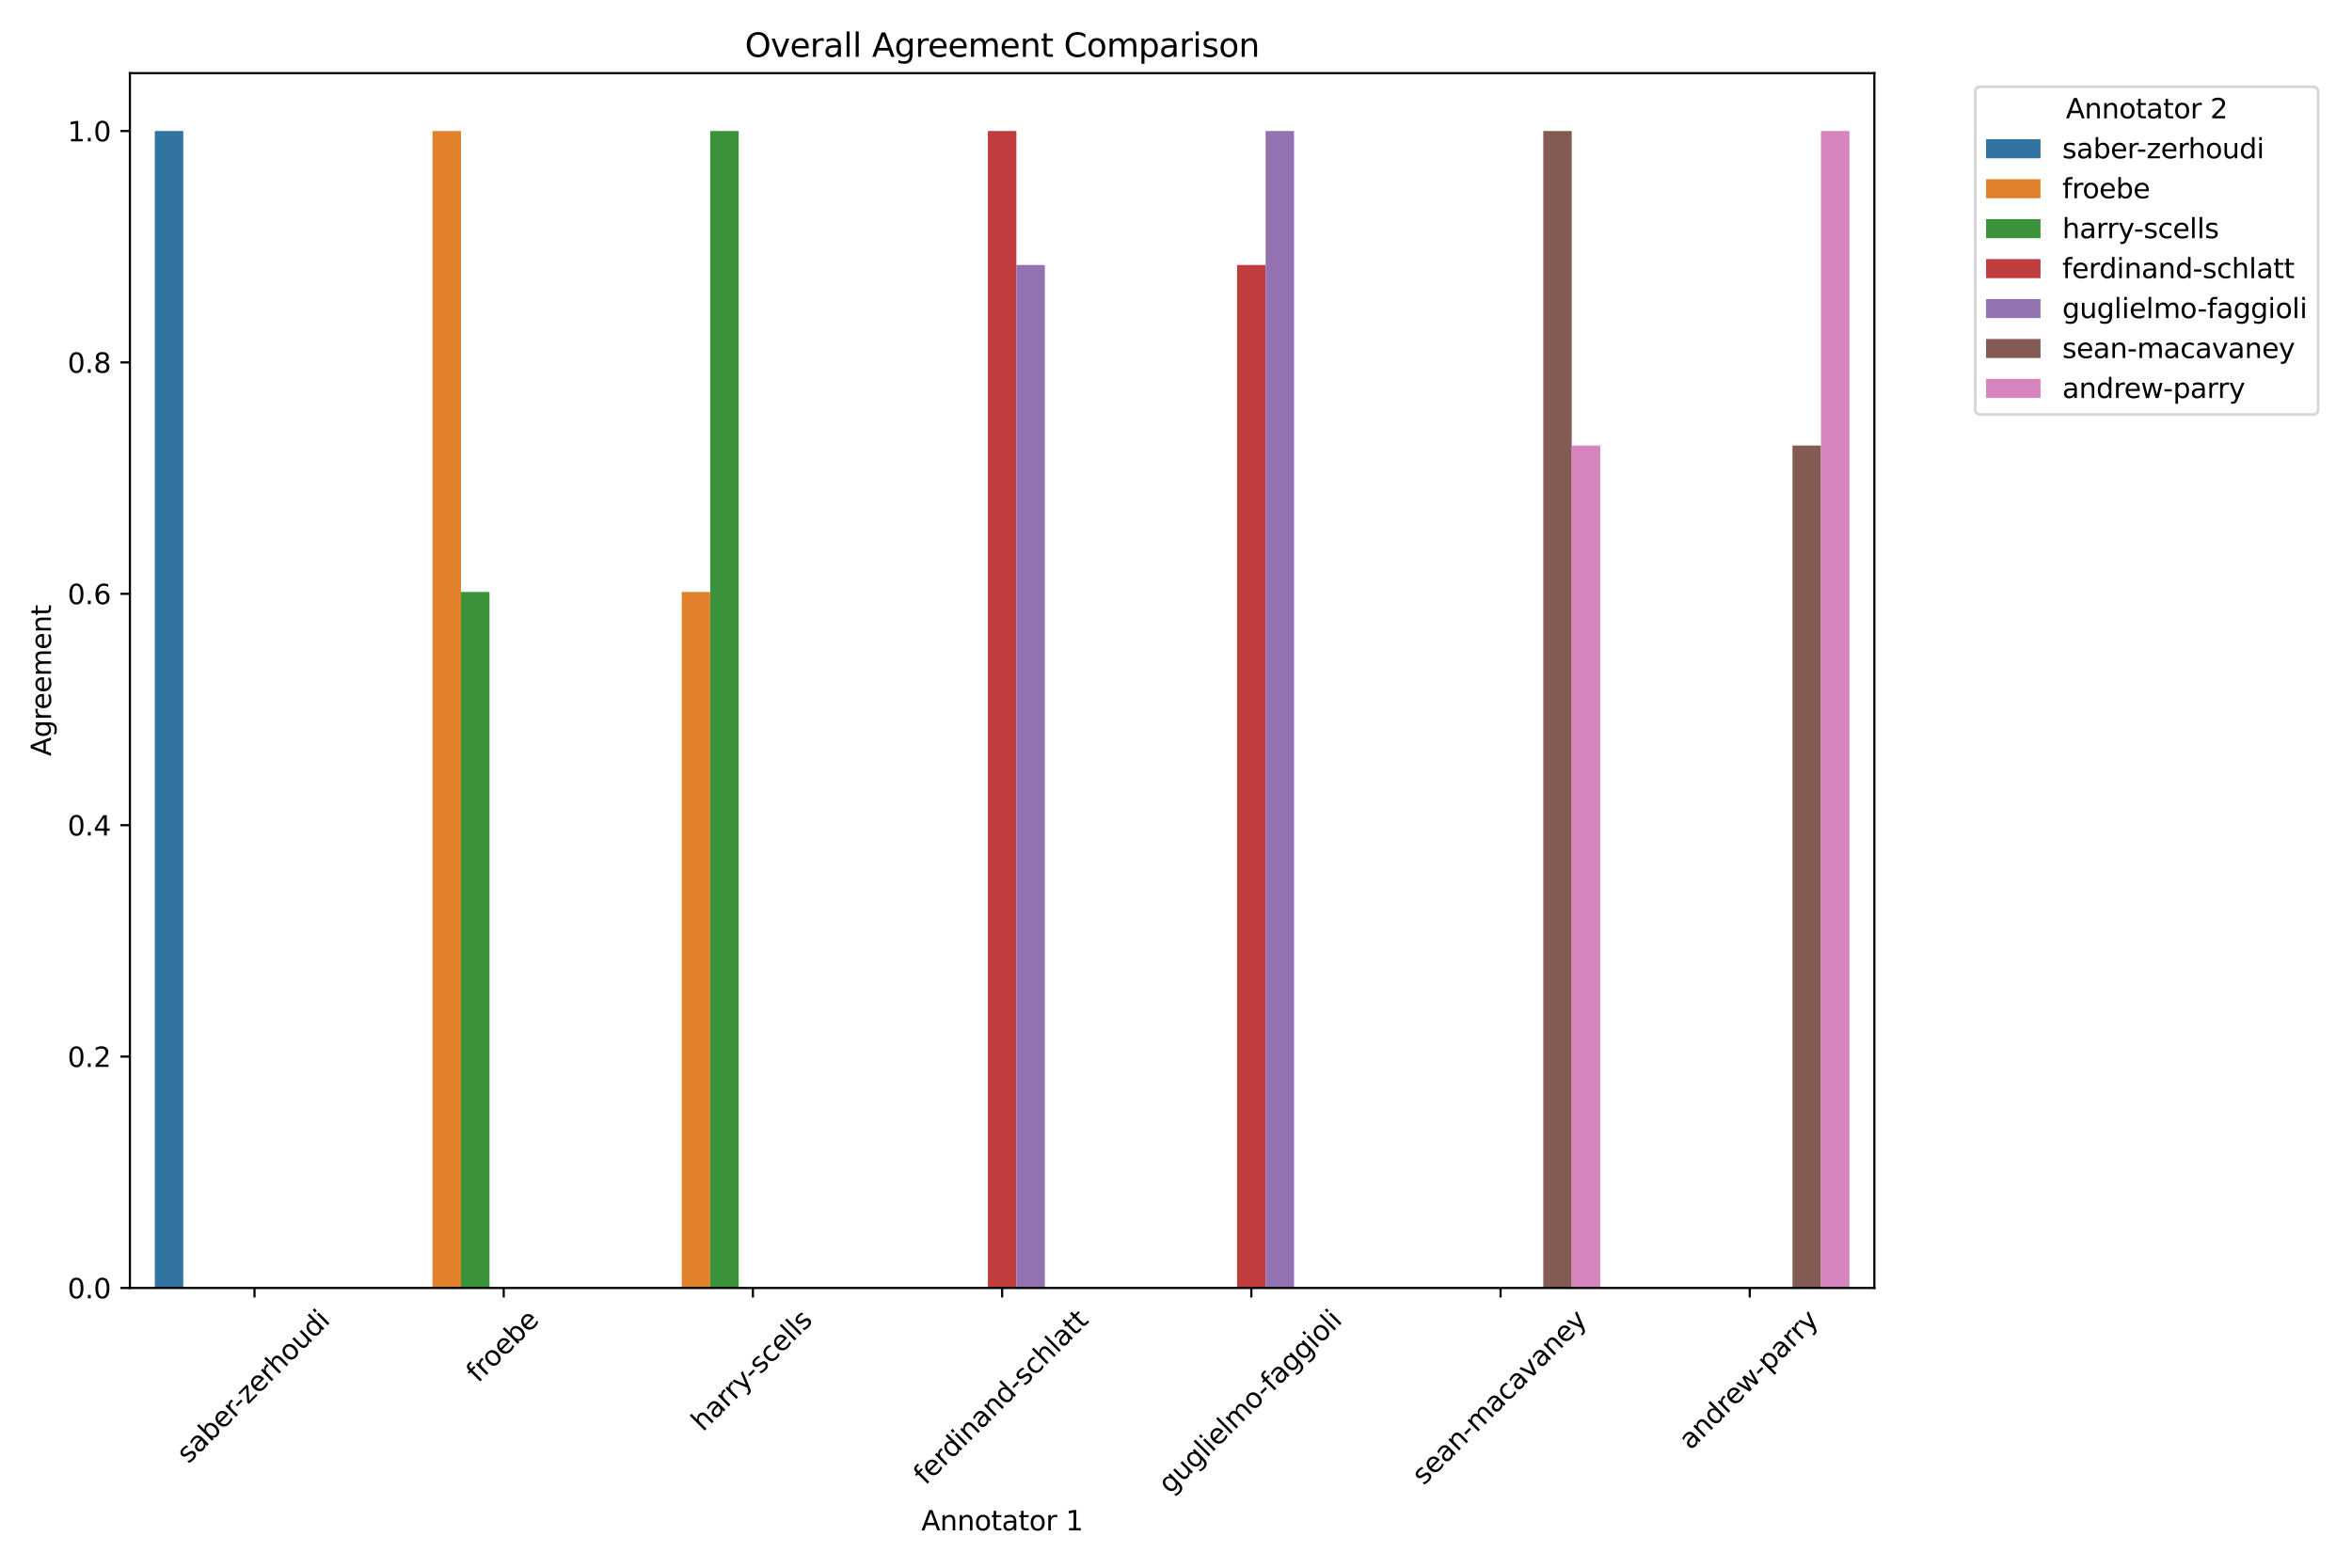 <?xml version="1.0" encoding="utf-8" standalone="no"?>
<!DOCTYPE svg PUBLIC "-//W3C//DTD SVG 1.1//EN"
  "http://www.w3.org/Graphics/SVG/1.1/DTD/svg11.dtd">
<svg xmlns:xlink="http://www.w3.org/1999/xlink" width="864pt" height="576pt" viewBox="0 0 864 576" xmlns="http://www.w3.org/2000/svg" version="1.1">
 <defs>
  <style type="text/css">*{stroke-linejoin: round; stroke-linecap: butt}</style>
 </defs>
 <g id="figure_1">
  <g id="patch_1">
   <path d="M 0 576 
L 864 576 
L 864 0 
L 0 0 
z
" style="fill: #ffffff"/>
  </g>
  <g id="axes_1">
   <g id="patch_2">
    <path d="M 47.72 473.225 
L 688.54 473.225 
L 688.54 26.88 
L 47.72 26.88 
z
" style="fill: #ffffff"/>
   </g>
   <g id="patch_3">
    <path d="M 56.875 473.225 
L 67.337 473.225 
L 67.337 48.135 
L 56.875 48.135 
z
" clip-path="url(#p17c1c4dcfe)" style="fill: #3274a1"/>
   </g>
   <g id="patch_4">
    <path d="M 0 0 
z
" clip-path="url(#p17c1c4dcfe)" style="fill: #3274a1"/>
   </g>
   <g id="patch_5">
    <path d="M 0 0 
z
" clip-path="url(#p17c1c4dcfe)" style="fill: #3274a1"/>
   </g>
   <g id="patch_6">
    <path d="M 0 0 
z
" clip-path="url(#p17c1c4dcfe)" style="fill: #3274a1"/>
   </g>
   <g id="patch_7">
    <path d="M 0 0 
z
" clip-path="url(#p17c1c4dcfe)" style="fill: #3274a1"/>
   </g>
   <g id="patch_8">
    <path d="M 0 0 
z
" clip-path="url(#p17c1c4dcfe)" style="fill: #3274a1"/>
   </g>
   <g id="patch_9">
    <path d="M 0 0 
z
" clip-path="url(#p17c1c4dcfe)" style="fill: #3274a1"/>
   </g>
   <g id="patch_10">
    <path d="M 0 0 
z
" clip-path="url(#p17c1c4dcfe)" style="fill: #e1812c"/>
   </g>
   <g id="patch_11">
    <path d="M 158.883 473.225 
L 169.345 473.225 
L 169.345 48.135 
L 158.883 48.135 
z
" clip-path="url(#p17c1c4dcfe)" style="fill: #e1812c"/>
   </g>
   <g id="patch_12">
    <path d="M 250.428 473.225 
L 260.891 473.225 
L 260.891 217.492 
L 250.428 217.492 
z
" clip-path="url(#p17c1c4dcfe)" style="fill: #e1812c"/>
   </g>
   <g id="patch_13">
    <path d="M 0 0 
z
" clip-path="url(#p17c1c4dcfe)" style="fill: #e1812c"/>
   </g>
   <g id="patch_14">
    <path d="M 0 0 
z
" clip-path="url(#p17c1c4dcfe)" style="fill: #e1812c"/>
   </g>
   <g id="patch_15">
    <path d="M 0 0 
z
" clip-path="url(#p17c1c4dcfe)" style="fill: #e1812c"/>
   </g>
   <g id="patch_16">
    <path d="M 0 0 
z
" clip-path="url(#p17c1c4dcfe)" style="fill: #e1812c"/>
   </g>
   <g id="patch_17">
    <path d="M 0 0 
z
" clip-path="url(#p17c1c4dcfe)" style="fill: #3a923a"/>
   </g>
   <g id="patch_18">
    <path d="M 169.345 473.225 
L 179.807 473.225 
L 179.807 217.492 
L 169.345 217.492 
z
" clip-path="url(#p17c1c4dcfe)" style="fill: #3a923a"/>
   </g>
   <g id="patch_19">
    <path d="M 260.891 473.225 
L 271.353 473.225 
L 271.353 48.135 
L 260.891 48.135 
z
" clip-path="url(#p17c1c4dcfe)" style="fill: #3a923a"/>
   </g>
   <g id="patch_20">
    <path d="M 0 0 
z
" clip-path="url(#p17c1c4dcfe)" style="fill: #3a923a"/>
   </g>
   <g id="patch_21">
    <path d="M 0 0 
z
" clip-path="url(#p17c1c4dcfe)" style="fill: #3a923a"/>
   </g>
   <g id="patch_22">
    <path d="M 0 0 
z
" clip-path="url(#p17c1c4dcfe)" style="fill: #3a923a"/>
   </g>
   <g id="patch_23">
    <path d="M 0 0 
z
" clip-path="url(#p17c1c4dcfe)" style="fill: #3a923a"/>
   </g>
   <g id="patch_24">
    <path d="M 0 0 
z
" clip-path="url(#p17c1c4dcfe)" style="fill: #c03d3e"/>
   </g>
   <g id="patch_25">
    <path d="M 0 0 
z
" clip-path="url(#p17c1c4dcfe)" style="fill: #c03d3e"/>
   </g>
   <g id="patch_26">
    <path d="M 0 0 
z
" clip-path="url(#p17c1c4dcfe)" style="fill: #c03d3e"/>
   </g>
   <g id="patch_27">
    <path d="M 362.899 473.225 
L 373.361 473.225 
L 373.361 48.135 
L 362.899 48.135 
z
" clip-path="url(#p17c1c4dcfe)" style="fill: #c03d3e"/>
   </g>
   <g id="patch_28">
    <path d="M 454.445 473.225 
L 464.907 473.225 
L 464.907 97.371 
L 454.445 97.371 
z
" clip-path="url(#p17c1c4dcfe)" style="fill: #c03d3e"/>
   </g>
   <g id="patch_29">
    <path d="M 0 0 
z
" clip-path="url(#p17c1c4dcfe)" style="fill: #c03d3e"/>
   </g>
   <g id="patch_30">
    <path d="M 0 0 
z
" clip-path="url(#p17c1c4dcfe)" style="fill: #c03d3e"/>
   </g>
   <g id="patch_31">
    <path d="M 0 0 
z
" clip-path="url(#p17c1c4dcfe)" style="fill: #9372b2"/>
   </g>
   <g id="patch_32">
    <path d="M 0 0 
z
" clip-path="url(#p17c1c4dcfe)" style="fill: #9372b2"/>
   </g>
   <g id="patch_33">
    <path d="M 0 0 
z
" clip-path="url(#p17c1c4dcfe)" style="fill: #9372b2"/>
   </g>
   <g id="patch_34">
    <path d="M 373.361 473.225 
L 383.824 473.225 
L 383.824 97.371 
L 373.361 97.371 
z
" clip-path="url(#p17c1c4dcfe)" style="fill: #9372b2"/>
   </g>
   <g id="patch_35">
    <path d="M 464.907 473.225 
L 475.369 473.225 
L 475.369 48.135 
L 464.907 48.135 
z
" clip-path="url(#p17c1c4dcfe)" style="fill: #9372b2"/>
   </g>
   <g id="patch_36">
    <path d="M 0 0 
z
" clip-path="url(#p17c1c4dcfe)" style="fill: #9372b2"/>
   </g>
   <g id="patch_37">
    <path d="M 0 0 
z
" clip-path="url(#p17c1c4dcfe)" style="fill: #9372b2"/>
   </g>
   <g id="patch_38">
    <path d="M 0 0 
z
" clip-path="url(#p17c1c4dcfe)" style="fill: #845b53"/>
   </g>
   <g id="patch_39">
    <path d="M 0 0 
z
" clip-path="url(#p17c1c4dcfe)" style="fill: #845b53"/>
   </g>
   <g id="patch_40">
    <path d="M 0 0 
z
" clip-path="url(#p17c1c4dcfe)" style="fill: #845b53"/>
   </g>
   <g id="patch_41">
    <path d="M 0 0 
z
" clip-path="url(#p17c1c4dcfe)" style="fill: #845b53"/>
   </g>
   <g id="patch_42">
    <path d="M 0 0 
z
" clip-path="url(#p17c1c4dcfe)" style="fill: #845b53"/>
   </g>
   <g id="patch_43">
    <path d="M 566.915 473.225 
L 577.377 473.225 
L 577.377 48.135 
L 566.915 48.135 
z
" clip-path="url(#p17c1c4dcfe)" style="fill: #845b53"/>
   </g>
   <g id="patch_44">
    <path d="M 658.461 473.225 
L 668.923 473.225 
L 668.923 163.69 
L 658.461 163.69 
z
" clip-path="url(#p17c1c4dcfe)" style="fill: #845b53"/>
   </g>
   <g id="patch_45">
    <path d="M 0 0 
z
" clip-path="url(#p17c1c4dcfe)" style="fill: #d684bd"/>
   </g>
   <g id="patch_46">
    <path d="M 0 0 
z
" clip-path="url(#p17c1c4dcfe)" style="fill: #d684bd"/>
   </g>
   <g id="patch_47">
    <path d="M 0 0 
z
" clip-path="url(#p17c1c4dcfe)" style="fill: #d684bd"/>
   </g>
   <g id="patch_48">
    <path d="M 0 0 
z
" clip-path="url(#p17c1c4dcfe)" style="fill: #d684bd"/>
   </g>
   <g id="patch_49">
    <path d="M 0 0 
z
" clip-path="url(#p17c1c4dcfe)" style="fill: #d684bd"/>
   </g>
   <g id="patch_50">
    <path d="M 577.377 473.225 
L 587.84 473.225 
L 587.84 163.69 
L 577.377 163.69 
z
" clip-path="url(#p17c1c4dcfe)" style="fill: #d684bd"/>
   </g>
   <g id="patch_51">
    <path d="M 668.923 473.225 
L 679.385 473.225 
L 679.385 48.135 
L 668.923 48.135 
z
" clip-path="url(#p17c1c4dcfe)" style="fill: #d684bd"/>
   </g>
   <g id="matplotlib.axis_1">
    <g id="xtick_1">
     <g id="line2d_1">
      <defs>
       <path id="m69e17f75da" d="M 0 0 
L 0 3.5 
" style="stroke: #000000; stroke-width: 0.8"/>
      </defs>
      <g>
       <use xlink:href="#m69e17f75da" x="93.493" y="473.225" style="stroke: #000000; stroke-width: 0.8"/>
      </g>
     </g>
     <g id="text_1">
      <!-- saber-zerhoudi -->
      <g transform="translate(69.218 538.05) rotate(-45) scale(0.1 -0.1)">
       <defs>
        <path id="DejaVuSans-73" d="M 2834 3397 
L 2834 2853 
Q 2591 2978 2328 3040 
Q 2066 3103 1784 3103 
Q 1356 3103 1142 2972 
Q 928 2841 928 2578 
Q 928 2378 1081 2264 
Q 1234 2150 1697 2047 
L 1894 2003 
Q 2506 1872 2764 1633 
Q 3022 1394 3022 966 
Q 3022 478 2636 193 
Q 2250 -91 1575 -91 
Q 1294 -91 989 -36 
Q 684 19 347 128 
L 347 722 
Q 666 556 975 473 
Q 1284 391 1588 391 
Q 1994 391 2212 530 
Q 2431 669 2431 922 
Q 2431 1156 2273 1281 
Q 2116 1406 1581 1522 
L 1381 1569 
Q 847 1681 609 1914 
Q 372 2147 372 2553 
Q 372 3047 722 3315 
Q 1072 3584 1716 3584 
Q 2034 3584 2315 3537 
Q 2597 3491 2834 3397 
z
" transform="scale(0.016)"/>
        <path id="DejaVuSans-61" d="M 2194 1759 
Q 1497 1759 1228 1600 
Q 959 1441 959 1056 
Q 959 750 1161 570 
Q 1363 391 1709 391 
Q 2188 391 2477 730 
Q 2766 1069 2766 1631 
L 2766 1759 
L 2194 1759 
z
M 3341 1997 
L 3341 0 
L 2766 0 
L 2766 531 
Q 2569 213 2275 61 
Q 1981 -91 1556 -91 
Q 1019 -91 701 211 
Q 384 513 384 1019 
Q 384 1609 779 1909 
Q 1175 2209 1959 2209 
L 2766 2209 
L 2766 2266 
Q 2766 2663 2505 2880 
Q 2244 3097 1772 3097 
Q 1472 3097 1187 3025 
Q 903 2953 641 2809 
L 641 3341 
Q 956 3463 1253 3523 
Q 1550 3584 1831 3584 
Q 2591 3584 2966 3190 
Q 3341 2797 3341 1997 
z
" transform="scale(0.016)"/>
        <path id="DejaVuSans-62" d="M 3116 1747 
Q 3116 2381 2855 2742 
Q 2594 3103 2138 3103 
Q 1681 3103 1420 2742 
Q 1159 2381 1159 1747 
Q 1159 1113 1420 752 
Q 1681 391 2138 391 
Q 2594 391 2855 752 
Q 3116 1113 3116 1747 
z
M 1159 2969 
Q 1341 3281 1617 3432 
Q 1894 3584 2278 3584 
Q 2916 3584 3314 3078 
Q 3713 2572 3713 1747 
Q 3713 922 3314 415 
Q 2916 -91 2278 -91 
Q 1894 -91 1617 61 
Q 1341 213 1159 525 
L 1159 0 
L 581 0 
L 581 4863 
L 1159 4863 
L 1159 2969 
z
" transform="scale(0.016)"/>
        <path id="DejaVuSans-65" d="M 3597 1894 
L 3597 1613 
L 953 1613 
Q 991 1019 1311 708 
Q 1631 397 2203 397 
Q 2534 397 2845 478 
Q 3156 559 3463 722 
L 3463 178 
Q 3153 47 2828 -22 
Q 2503 -91 2169 -91 
Q 1331 -91 842 396 
Q 353 884 353 1716 
Q 353 2575 817 3079 
Q 1281 3584 2069 3584 
Q 2775 3584 3186 3129 
Q 3597 2675 3597 1894 
z
M 3022 2063 
Q 3016 2534 2758 2815 
Q 2500 3097 2075 3097 
Q 1594 3097 1305 2825 
Q 1016 2553 972 2059 
L 3022 2063 
z
" transform="scale(0.016)"/>
        <path id="DejaVuSans-72" d="M 2631 2963 
Q 2534 3019 2420 3045 
Q 2306 3072 2169 3072 
Q 1681 3072 1420 2755 
Q 1159 2438 1159 1844 
L 1159 0 
L 581 0 
L 581 3500 
L 1159 3500 
L 1159 2956 
Q 1341 3275 1631 3429 
Q 1922 3584 2338 3584 
Q 2397 3584 2469 3576 
Q 2541 3569 2628 3553 
L 2631 2963 
z
" transform="scale(0.016)"/>
        <path id="DejaVuSans-2d" d="M 313 2009 
L 1997 2009 
L 1997 1497 
L 313 1497 
L 313 2009 
z
" transform="scale(0.016)"/>
        <path id="DejaVuSans-7a" d="M 353 3500 
L 3084 3500 
L 3084 2975 
L 922 459 
L 3084 459 
L 3084 0 
L 275 0 
L 275 525 
L 2438 3041 
L 353 3041 
L 353 3500 
z
" transform="scale(0.016)"/>
        <path id="DejaVuSans-68" d="M 3513 2113 
L 3513 0 
L 2938 0 
L 2938 2094 
Q 2938 2591 2744 2837 
Q 2550 3084 2163 3084 
Q 1697 3084 1428 2787 
Q 1159 2491 1159 1978 
L 1159 0 
L 581 0 
L 581 4863 
L 1159 4863 
L 1159 2956 
Q 1366 3272 1645 3428 
Q 1925 3584 2291 3584 
Q 2894 3584 3203 3211 
Q 3513 2838 3513 2113 
z
" transform="scale(0.016)"/>
        <path id="DejaVuSans-6f" d="M 1959 3097 
Q 1497 3097 1228 2736 
Q 959 2375 959 1747 
Q 959 1119 1226 758 
Q 1494 397 1959 397 
Q 2419 397 2687 759 
Q 2956 1122 2956 1747 
Q 2956 2369 2687 2733 
Q 2419 3097 1959 3097 
z
M 1959 3584 
Q 2709 3584 3137 3096 
Q 3566 2609 3566 1747 
Q 3566 888 3137 398 
Q 2709 -91 1959 -91 
Q 1206 -91 779 398 
Q 353 888 353 1747 
Q 353 2609 779 3096 
Q 1206 3584 1959 3584 
z
" transform="scale(0.016)"/>
        <path id="DejaVuSans-75" d="M 544 1381 
L 544 3500 
L 1119 3500 
L 1119 1403 
Q 1119 906 1312 657 
Q 1506 409 1894 409 
Q 2359 409 2629 706 
Q 2900 1003 2900 1516 
L 2900 3500 
L 3475 3500 
L 3475 0 
L 2900 0 
L 2900 538 
Q 2691 219 2414 64 
Q 2138 -91 1772 -91 
Q 1169 -91 856 284 
Q 544 659 544 1381 
z
M 1991 3584 
L 1991 3584 
z
" transform="scale(0.016)"/>
        <path id="DejaVuSans-64" d="M 2906 2969 
L 2906 4863 
L 3481 4863 
L 3481 0 
L 2906 0 
L 2906 525 
Q 2725 213 2448 61 
Q 2172 -91 1784 -91 
Q 1150 -91 751 415 
Q 353 922 353 1747 
Q 353 2572 751 3078 
Q 1150 3584 1784 3584 
Q 2172 3584 2448 3432 
Q 2725 3281 2906 2969 
z
M 947 1747 
Q 947 1113 1208 752 
Q 1469 391 1925 391 
Q 2381 391 2643 752 
Q 2906 1113 2906 1747 
Q 2906 2381 2643 2742 
Q 2381 3103 1925 3103 
Q 1469 3103 1208 2742 
Q 947 2381 947 1747 
z
" transform="scale(0.016)"/>
        <path id="DejaVuSans-69" d="M 603 3500 
L 1178 3500 
L 1178 0 
L 603 0 
L 603 3500 
z
M 603 4863 
L 1178 4863 
L 1178 4134 
L 603 4134 
L 603 4863 
z
" transform="scale(0.016)"/>
       </defs>
       <use xlink:href="#DejaVuSans-73"/>
       <use xlink:href="#DejaVuSans-61" x="52.1"/>
       <use xlink:href="#DejaVuSans-62" x="113.379"/>
       <use xlink:href="#DejaVuSans-65" x="176.855"/>
       <use xlink:href="#DejaVuSans-72" x="238.379"/>
       <use xlink:href="#DejaVuSans-2d" x="273.117"/>
       <use xlink:href="#DejaVuSans-7a" x="309.201"/>
       <use xlink:href="#DejaVuSans-65" x="361.691"/>
       <use xlink:href="#DejaVuSans-72" x="423.215"/>
       <use xlink:href="#DejaVuSans-68" x="462.578"/>
       <use xlink:href="#DejaVuSans-6f" x="525.957"/>
       <use xlink:href="#DejaVuSans-75" x="587.139"/>
       <use xlink:href="#DejaVuSans-64" x="650.518"/>
       <use xlink:href="#DejaVuSans-69" x="713.994"/>
      </g>
     </g>
    </g>
    <g id="xtick_2">
     <g id="line2d_2">
      <g>
       <use xlink:href="#m69e17f75da" x="185.039" y="473.225" style="stroke: #000000; stroke-width: 0.8"/>
      </g>
     </g>
     <g id="text_2">
      <!-- froebe -->
      <g transform="translate(175.613 508.353) rotate(-45) scale(0.1 -0.1)">
       <defs>
        <path id="DejaVuSans-66" d="M 2375 4863 
L 2375 4384 
L 1825 4384 
Q 1516 4384 1395 4259 
Q 1275 4134 1275 3809 
L 1275 3500 
L 2222 3500 
L 2222 3053 
L 1275 3053 
L 1275 0 
L 697 0 
L 697 3053 
L 147 3053 
L 147 3500 
L 697 3500 
L 697 3744 
Q 697 4328 969 4595 
Q 1241 4863 1831 4863 
L 2375 4863 
z
" transform="scale(0.016)"/>
       </defs>
       <use xlink:href="#DejaVuSans-66"/>
       <use xlink:href="#DejaVuSans-72" x="35.205"/>
       <use xlink:href="#DejaVuSans-6f" x="74.068"/>
       <use xlink:href="#DejaVuSans-65" x="135.25"/>
       <use xlink:href="#DejaVuSans-62" x="196.773"/>
       <use xlink:href="#DejaVuSans-65" x="260.25"/>
      </g>
     </g>
    </g>
    <g id="xtick_3">
     <g id="line2d_3">
      <g>
       <use xlink:href="#m69e17f75da" x="276.584" y="473.225" style="stroke: #000000; stroke-width: 0.8"/>
      </g>
     </g>
     <g id="text_3">
      <!-- harry-scells -->
      <g transform="translate(258.209 526.25) rotate(-45) scale(0.1 -0.1)">
       <defs>
        <path id="DejaVuSans-79" d="M 2059 -325 
Q 1816 -950 1584 -1140 
Q 1353 -1331 966 -1331 
L 506 -1331 
L 506 -850 
L 844 -850 
Q 1081 -850 1212 -737 
Q 1344 -625 1503 -206 
L 1606 56 
L 191 3500 
L 800 3500 
L 1894 763 
L 2988 3500 
L 3597 3500 
L 2059 -325 
z
" transform="scale(0.016)"/>
        <path id="DejaVuSans-63" d="M 3122 3366 
L 3122 2828 
Q 2878 2963 2633 3030 
Q 2388 3097 2138 3097 
Q 1578 3097 1268 2742 
Q 959 2388 959 1747 
Q 959 1106 1268 751 
Q 1578 397 2138 397 
Q 2388 397 2633 464 
Q 2878 531 3122 666 
L 3122 134 
Q 2881 22 2623 -34 
Q 2366 -91 2075 -91 
Q 1284 -91 818 406 
Q 353 903 353 1747 
Q 353 2603 823 3093 
Q 1294 3584 2113 3584 
Q 2378 3584 2631 3529 
Q 2884 3475 3122 3366 
z
" transform="scale(0.016)"/>
        <path id="DejaVuSans-6c" d="M 603 4863 
L 1178 4863 
L 1178 0 
L 603 0 
L 603 4863 
z
" transform="scale(0.016)"/>
       </defs>
       <use xlink:href="#DejaVuSans-68"/>
       <use xlink:href="#DejaVuSans-61" x="63.379"/>
       <use xlink:href="#DejaVuSans-72" x="124.658"/>
       <use xlink:href="#DejaVuSans-72" x="164.021"/>
       <use xlink:href="#DejaVuSans-79" x="205.135"/>
       <use xlink:href="#DejaVuSans-2d" x="262.564"/>
       <use xlink:href="#DejaVuSans-73" x="298.648"/>
       <use xlink:href="#DejaVuSans-63" x="350.748"/>
       <use xlink:href="#DejaVuSans-65" x="405.729"/>
       <use xlink:href="#DejaVuSans-6c" x="467.252"/>
       <use xlink:href="#DejaVuSans-6c" x="495.035"/>
       <use xlink:href="#DejaVuSans-73" x="522.818"/>
      </g>
     </g>
    </g>
    <g id="xtick_4">
     <g id="line2d_4">
      <g>
       <use xlink:href="#m69e17f75da" x="368.13" y="473.225" style="stroke: #000000; stroke-width: 0.8"/>
      </g>
     </g>
     <g id="text_4">
      <!-- ferdinand-schlatt -->
      <g transform="translate(339.927 545.906) rotate(-45) scale(0.1 -0.1)">
       <defs>
        <path id="DejaVuSans-6e" d="M 3513 2113 
L 3513 0 
L 2938 0 
L 2938 2094 
Q 2938 2591 2744 2837 
Q 2550 3084 2163 3084 
Q 1697 3084 1428 2787 
Q 1159 2491 1159 1978 
L 1159 0 
L 581 0 
L 581 3500 
L 1159 3500 
L 1159 2956 
Q 1366 3272 1645 3428 
Q 1925 3584 2291 3584 
Q 2894 3584 3203 3211 
Q 3513 2838 3513 2113 
z
" transform="scale(0.016)"/>
        <path id="DejaVuSans-74" d="M 1172 4494 
L 1172 3500 
L 2356 3500 
L 2356 3053 
L 1172 3053 
L 1172 1153 
Q 1172 725 1289 603 
Q 1406 481 1766 481 
L 2356 481 
L 2356 0 
L 1766 0 
Q 1100 0 847 248 
Q 594 497 594 1153 
L 594 3053 
L 172 3053 
L 172 3500 
L 594 3500 
L 594 4494 
L 1172 4494 
z
" transform="scale(0.016)"/>
       </defs>
       <use xlink:href="#DejaVuSans-66"/>
       <use xlink:href="#DejaVuSans-65" x="35.205"/>
       <use xlink:href="#DejaVuSans-72" x="96.729"/>
       <use xlink:href="#DejaVuSans-64" x="136.092"/>
       <use xlink:href="#DejaVuSans-69" x="199.568"/>
       <use xlink:href="#DejaVuSans-6e" x="227.352"/>
       <use xlink:href="#DejaVuSans-61" x="290.73"/>
       <use xlink:href="#DejaVuSans-6e" x="352.01"/>
       <use xlink:href="#DejaVuSans-64" x="415.389"/>
       <use xlink:href="#DejaVuSans-2d" x="478.865"/>
       <use xlink:href="#DejaVuSans-73" x="514.949"/>
       <use xlink:href="#DejaVuSans-63" x="567.049"/>
       <use xlink:href="#DejaVuSans-68" x="622.029"/>
       <use xlink:href="#DejaVuSans-6c" x="685.408"/>
       <use xlink:href="#DejaVuSans-61" x="713.191"/>
       <use xlink:href="#DejaVuSans-74" x="774.471"/>
       <use xlink:href="#DejaVuSans-74" x="813.68"/>
      </g>
     </g>
    </g>
    <g id="xtick_5">
     <g id="line2d_5">
      <g>
       <use xlink:href="#m69e17f75da" x="459.676" y="473.225" style="stroke: #000000; stroke-width: 0.8"/>
      </g>
     </g>
     <g id="text_5">
      <!-- guglielmo-faggioli -->
      <g transform="translate(429.816 549.22) rotate(-45) scale(0.1 -0.1)">
       <defs>
        <path id="DejaVuSans-67" d="M 2906 1791 
Q 2906 2416 2648 2759 
Q 2391 3103 1925 3103 
Q 1463 3103 1205 2759 
Q 947 2416 947 1791 
Q 947 1169 1205 825 
Q 1463 481 1925 481 
Q 2391 481 2648 825 
Q 2906 1169 2906 1791 
z
M 3481 434 
Q 3481 -459 3084 -895 
Q 2688 -1331 1869 -1331 
Q 1566 -1331 1297 -1286 
Q 1028 -1241 775 -1147 
L 775 -588 
Q 1028 -725 1275 -790 
Q 1522 -856 1778 -856 
Q 2344 -856 2625 -561 
Q 2906 -266 2906 331 
L 2906 616 
Q 2728 306 2450 153 
Q 2172 0 1784 0 
Q 1141 0 747 490 
Q 353 981 353 1791 
Q 353 2603 747 3093 
Q 1141 3584 1784 3584 
Q 2172 3584 2450 3431 
Q 2728 3278 2906 2969 
L 2906 3500 
L 3481 3500 
L 3481 434 
z
" transform="scale(0.016)"/>
        <path id="DejaVuSans-6d" d="M 3328 2828 
Q 3544 3216 3844 3400 
Q 4144 3584 4550 3584 
Q 5097 3584 5394 3201 
Q 5691 2819 5691 2113 
L 5691 0 
L 5113 0 
L 5113 2094 
Q 5113 2597 4934 2840 
Q 4756 3084 4391 3084 
Q 3944 3084 3684 2787 
Q 3425 2491 3425 1978 
L 3425 0 
L 2847 0 
L 2847 2094 
Q 2847 2600 2669 2842 
Q 2491 3084 2119 3084 
Q 1678 3084 1418 2786 
Q 1159 2488 1159 1978 
L 1159 0 
L 581 0 
L 581 3500 
L 1159 3500 
L 1159 2956 
Q 1356 3278 1631 3431 
Q 1906 3584 2284 3584 
Q 2666 3584 2933 3390 
Q 3200 3197 3328 2828 
z
" transform="scale(0.016)"/>
       </defs>
       <use xlink:href="#DejaVuSans-67"/>
       <use xlink:href="#DejaVuSans-75" x="63.477"/>
       <use xlink:href="#DejaVuSans-67" x="126.855"/>
       <use xlink:href="#DejaVuSans-6c" x="190.332"/>
       <use xlink:href="#DejaVuSans-69" x="218.115"/>
       <use xlink:href="#DejaVuSans-65" x="245.898"/>
       <use xlink:href="#DejaVuSans-6c" x="307.422"/>
       <use xlink:href="#DejaVuSans-6d" x="335.205"/>
       <use xlink:href="#DejaVuSans-6f" x="432.617"/>
       <use xlink:href="#DejaVuSans-2d" x="495.674"/>
       <use xlink:href="#DejaVuSans-66" x="531.758"/>
       <use xlink:href="#DejaVuSans-61" x="566.963"/>
       <use xlink:href="#DejaVuSans-67" x="628.242"/>
       <use xlink:href="#DejaVuSans-67" x="691.719"/>
       <use xlink:href="#DejaVuSans-69" x="755.195"/>
       <use xlink:href="#DejaVuSans-6f" x="782.979"/>
       <use xlink:href="#DejaVuSans-6c" x="844.16"/>
       <use xlink:href="#DejaVuSans-69" x="871.943"/>
      </g>
     </g>
    </g>
    <g id="xtick_6">
     <g id="line2d_6">
      <g>
       <use xlink:href="#m69e17f75da" x="551.221" y="473.225" style="stroke: #000000; stroke-width: 0.8"/>
      </g>
     </g>
     <g id="text_6">
      <!-- sean-macavaney -->
      <g transform="translate(522.984 545.976) rotate(-45) scale(0.1 -0.1)">
       <defs>
        <path id="DejaVuSans-76" d="M 191 3500 
L 800 3500 
L 1894 563 
L 2988 3500 
L 3597 3500 
L 2284 0 
L 1503 0 
L 191 3500 
z
" transform="scale(0.016)"/>
       </defs>
       <use xlink:href="#DejaVuSans-73"/>
       <use xlink:href="#DejaVuSans-65" x="52.1"/>
       <use xlink:href="#DejaVuSans-61" x="113.623"/>
       <use xlink:href="#DejaVuSans-6e" x="174.902"/>
       <use xlink:href="#DejaVuSans-2d" x="238.281"/>
       <use xlink:href="#DejaVuSans-6d" x="274.365"/>
       <use xlink:href="#DejaVuSans-61" x="371.777"/>
       <use xlink:href="#DejaVuSans-63" x="433.057"/>
       <use xlink:href="#DejaVuSans-61" x="488.037"/>
       <use xlink:href="#DejaVuSans-76" x="549.316"/>
       <use xlink:href="#DejaVuSans-61" x="608.496"/>
       <use xlink:href="#DejaVuSans-6e" x="669.775"/>
       <use xlink:href="#DejaVuSans-65" x="733.154"/>
       <use xlink:href="#DejaVuSans-79" x="794.678"/>
      </g>
     </g>
    </g>
    <g id="xtick_7">
     <g id="line2d_7">
      <g>
       <use xlink:href="#m69e17f75da" x="642.767" y="473.225" style="stroke: #000000; stroke-width: 0.8"/>
      </g>
     </g>
     <g id="text_7">
      <!-- andrew-parry -->
      <g transform="translate(621.002 533.032) rotate(-45) scale(0.1 -0.1)">
       <defs>
        <path id="DejaVuSans-77" d="M 269 3500 
L 844 3500 
L 1563 769 
L 2278 3500 
L 2956 3500 
L 3675 769 
L 4391 3500 
L 4966 3500 
L 4050 0 
L 3372 0 
L 2619 2869 
L 1863 0 
L 1184 0 
L 269 3500 
z
" transform="scale(0.016)"/>
        <path id="DejaVuSans-70" d="M 1159 525 
L 1159 -1331 
L 581 -1331 
L 581 3500 
L 1159 3500 
L 1159 2969 
Q 1341 3281 1617 3432 
Q 1894 3584 2278 3584 
Q 2916 3584 3314 3078 
Q 3713 2572 3713 1747 
Q 3713 922 3314 415 
Q 2916 -91 2278 -91 
Q 1894 -91 1617 61 
Q 1341 213 1159 525 
z
M 3116 1747 
Q 3116 2381 2855 2742 
Q 2594 3103 2138 3103 
Q 1681 3103 1420 2742 
Q 1159 2381 1159 1747 
Q 1159 1113 1420 752 
Q 1681 391 2138 391 
Q 2594 391 2855 752 
Q 3116 1113 3116 1747 
z
" transform="scale(0.016)"/>
       </defs>
       <use xlink:href="#DejaVuSans-61"/>
       <use xlink:href="#DejaVuSans-6e" x="61.279"/>
       <use xlink:href="#DejaVuSans-64" x="124.658"/>
       <use xlink:href="#DejaVuSans-72" x="188.135"/>
       <use xlink:href="#DejaVuSans-65" x="226.998"/>
       <use xlink:href="#DejaVuSans-77" x="288.521"/>
       <use xlink:href="#DejaVuSans-2d" x="370.309"/>
       <use xlink:href="#DejaVuSans-70" x="406.393"/>
       <use xlink:href="#DejaVuSans-61" x="469.869"/>
       <use xlink:href="#DejaVuSans-72" x="531.148"/>
       <use xlink:href="#DejaVuSans-72" x="570.512"/>
       <use xlink:href="#DejaVuSans-79" x="611.625"/>
      </g>
     </g>
    </g>
    <g id="text_8">
     <!-- Annotator 1 -->
     <g transform="translate(338.443 562.289) scale(0.1 -0.1)">
      <defs>
       <path id="DejaVuSans-41" d="M 2188 4044 
L 1331 1722 
L 3047 1722 
L 2188 4044 
z
M 1831 4666 
L 2547 4666 
L 4325 0 
L 3669 0 
L 3244 1197 
L 1141 1197 
L 716 0 
L 50 0 
L 1831 4666 
z
" transform="scale(0.016)"/>
       <path id="DejaVuSans-20" transform="scale(0.016)"/>
       <path id="DejaVuSans-31" d="M 794 531 
L 1825 531 
L 1825 4091 
L 703 3866 
L 703 4441 
L 1819 4666 
L 2450 4666 
L 2450 531 
L 3481 531 
L 3481 0 
L 794 0 
L 794 531 
z
" transform="scale(0.016)"/>
      </defs>
      <use xlink:href="#DejaVuSans-41"/>
      <use xlink:href="#DejaVuSans-6e" x="68.408"/>
      <use xlink:href="#DejaVuSans-6e" x="131.787"/>
      <use xlink:href="#DejaVuSans-6f" x="195.166"/>
      <use xlink:href="#DejaVuSans-74" x="256.348"/>
      <use xlink:href="#DejaVuSans-61" x="295.557"/>
      <use xlink:href="#DejaVuSans-74" x="356.836"/>
      <use xlink:href="#DejaVuSans-6f" x="396.045"/>
      <use xlink:href="#DejaVuSans-72" x="457.227"/>
      <use xlink:href="#DejaVuSans-20" x="498.34"/>
      <use xlink:href="#DejaVuSans-31" x="530.127"/>
     </g>
    </g>
   </g>
   <g id="matplotlib.axis_2">
    <g id="ytick_1">
     <g id="line2d_8">
      <defs>
       <path id="me09ba61c80" d="M 0 0 
L -3.5 0 
" style="stroke: #000000; stroke-width: 0.8"/>
      </defs>
      <g>
       <use xlink:href="#me09ba61c80" x="47.72" y="473.225" style="stroke: #000000; stroke-width: 0.8"/>
      </g>
     </g>
     <g id="text_9">
      <!-- 0.0 -->
      <g transform="translate(24.817 477.025) scale(0.1 -0.1)">
       <defs>
        <path id="DejaVuSans-30" d="M 2034 4250 
Q 1547 4250 1301 3770 
Q 1056 3291 1056 2328 
Q 1056 1369 1301 889 
Q 1547 409 2034 409 
Q 2525 409 2770 889 
Q 3016 1369 3016 2328 
Q 3016 3291 2770 3770 
Q 2525 4250 2034 4250 
z
M 2034 4750 
Q 2819 4750 3233 4129 
Q 3647 3509 3647 2328 
Q 3647 1150 3233 529 
Q 2819 -91 2034 -91 
Q 1250 -91 836 529 
Q 422 1150 422 2328 
Q 422 3509 836 4129 
Q 1250 4750 2034 4750 
z
" transform="scale(0.016)"/>
        <path id="DejaVuSans-2e" d="M 684 794 
L 1344 794 
L 1344 0 
L 684 0 
L 684 794 
z
" transform="scale(0.016)"/>
       </defs>
       <use xlink:href="#DejaVuSans-30"/>
       <use xlink:href="#DejaVuSans-2e" x="63.623"/>
       <use xlink:href="#DejaVuSans-30" x="95.41"/>
      </g>
     </g>
    </g>
    <g id="ytick_2">
     <g id="line2d_9">
      <g>
       <use xlink:href="#me09ba61c80" x="47.72" y="388.207" style="stroke: #000000; stroke-width: 0.8"/>
      </g>
     </g>
     <g id="text_10">
      <!-- 0.2 -->
      <g transform="translate(24.817 392.007) scale(0.1 -0.1)">
       <defs>
        <path id="DejaVuSans-32" d="M 1228 531 
L 3431 531 
L 3431 0 
L 469 0 
L 469 531 
Q 828 903 1448 1529 
Q 2069 2156 2228 2338 
Q 2531 2678 2651 2914 
Q 2772 3150 2772 3378 
Q 2772 3750 2511 3984 
Q 2250 4219 1831 4219 
Q 1534 4219 1204 4116 
Q 875 4013 500 3803 
L 500 4441 
Q 881 4594 1212 4672 
Q 1544 4750 1819 4750 
Q 2544 4750 2975 4387 
Q 3406 4025 3406 3419 
Q 3406 3131 3298 2873 
Q 3191 2616 2906 2266 
Q 2828 2175 2409 1742 
Q 1991 1309 1228 531 
z
" transform="scale(0.016)"/>
       </defs>
       <use xlink:href="#DejaVuSans-30"/>
       <use xlink:href="#DejaVuSans-2e" x="63.623"/>
       <use xlink:href="#DejaVuSans-32" x="95.41"/>
      </g>
     </g>
    </g>
    <g id="ytick_3">
     <g id="line2d_10">
      <g>
       <use xlink:href="#me09ba61c80" x="47.72" y="303.189" style="stroke: #000000; stroke-width: 0.8"/>
      </g>
     </g>
     <g id="text_11">
      <!-- 0.4 -->
      <g transform="translate(24.817 306.988) scale(0.1 -0.1)">
       <defs>
        <path id="DejaVuSans-34" d="M 2419 4116 
L 825 1625 
L 2419 1625 
L 2419 4116 
z
M 2253 4666 
L 3047 4666 
L 3047 1625 
L 3713 1625 
L 3713 1100 
L 3047 1100 
L 3047 0 
L 2419 0 
L 2419 1100 
L 313 1100 
L 313 1709 
L 2253 4666 
z
" transform="scale(0.016)"/>
       </defs>
       <use xlink:href="#DejaVuSans-30"/>
       <use xlink:href="#DejaVuSans-2e" x="63.623"/>
       <use xlink:href="#DejaVuSans-34" x="95.41"/>
      </g>
     </g>
    </g>
    <g id="ytick_4">
     <g id="line2d_11">
      <g>
       <use xlink:href="#me09ba61c80" x="47.72" y="218.171" style="stroke: #000000; stroke-width: 0.8"/>
      </g>
     </g>
     <g id="text_12">
      <!-- 0.6 -->
      <g transform="translate(24.817 221.97) scale(0.1 -0.1)">
       <defs>
        <path id="DejaVuSans-36" d="M 2113 2584 
Q 1688 2584 1439 2293 
Q 1191 2003 1191 1497 
Q 1191 994 1439 701 
Q 1688 409 2113 409 
Q 2538 409 2786 701 
Q 3034 994 3034 1497 
Q 3034 2003 2786 2293 
Q 2538 2584 2113 2584 
z
M 3366 4563 
L 3366 3988 
Q 3128 4100 2886 4159 
Q 2644 4219 2406 4219 
Q 1781 4219 1451 3797 
Q 1122 3375 1075 2522 
Q 1259 2794 1537 2939 
Q 1816 3084 2150 3084 
Q 2853 3084 3261 2657 
Q 3669 2231 3669 1497 
Q 3669 778 3244 343 
Q 2819 -91 2113 -91 
Q 1303 -91 875 529 
Q 447 1150 447 2328 
Q 447 3434 972 4092 
Q 1497 4750 2381 4750 
Q 2619 4750 2861 4703 
Q 3103 4656 3366 4563 
z
" transform="scale(0.016)"/>
       </defs>
       <use xlink:href="#DejaVuSans-30"/>
       <use xlink:href="#DejaVuSans-2e" x="63.623"/>
       <use xlink:href="#DejaVuSans-36" x="95.41"/>
      </g>
     </g>
    </g>
    <g id="ytick_5">
     <g id="line2d_12">
      <g>
       <use xlink:href="#me09ba61c80" x="47.72" y="133.153" style="stroke: #000000; stroke-width: 0.8"/>
      </g>
     </g>
     <g id="text_13">
      <!-- 0.8 -->
      <g transform="translate(24.817 136.952) scale(0.1 -0.1)">
       <defs>
        <path id="DejaVuSans-38" d="M 2034 2216 
Q 1584 2216 1326 1975 
Q 1069 1734 1069 1313 
Q 1069 891 1326 650 
Q 1584 409 2034 409 
Q 2484 409 2743 651 
Q 3003 894 3003 1313 
Q 3003 1734 2745 1975 
Q 2488 2216 2034 2216 
z
M 1403 2484 
Q 997 2584 770 2862 
Q 544 3141 544 3541 
Q 544 4100 942 4425 
Q 1341 4750 2034 4750 
Q 2731 4750 3128 4425 
Q 3525 4100 3525 3541 
Q 3525 3141 3298 2862 
Q 3072 2584 2669 2484 
Q 3125 2378 3379 2068 
Q 3634 1759 3634 1313 
Q 3634 634 3220 271 
Q 2806 -91 2034 -91 
Q 1263 -91 848 271 
Q 434 634 434 1313 
Q 434 1759 690 2068 
Q 947 2378 1403 2484 
z
M 1172 3481 
Q 1172 3119 1398 2916 
Q 1625 2713 2034 2713 
Q 2441 2713 2670 2916 
Q 2900 3119 2900 3481 
Q 2900 3844 2670 4047 
Q 2441 4250 2034 4250 
Q 1625 4250 1398 4047 
Q 1172 3844 1172 3481 
z
" transform="scale(0.016)"/>
       </defs>
       <use xlink:href="#DejaVuSans-30"/>
       <use xlink:href="#DejaVuSans-2e" x="63.623"/>
       <use xlink:href="#DejaVuSans-38" x="95.41"/>
      </g>
     </g>
    </g>
    <g id="ytick_6">
     <g id="line2d_13">
      <g>
       <use xlink:href="#me09ba61c80" x="47.72" y="48.135" style="stroke: #000000; stroke-width: 0.8"/>
      </g>
     </g>
     <g id="text_14">
      <!-- 1.0 -->
      <g transform="translate(24.817 51.934) scale(0.1 -0.1)">
       <use xlink:href="#DejaVuSans-31"/>
       <use xlink:href="#DejaVuSans-2e" x="63.623"/>
       <use xlink:href="#DejaVuSans-30" x="95.41"/>
      </g>
     </g>
    </g>
    <g id="text_15">
     <!-- Agreement -->
     <g transform="translate(18.737 277.819) rotate(-90) scale(0.1 -0.1)">
      <use xlink:href="#DejaVuSans-41"/>
      <use xlink:href="#DejaVuSans-67" x="68.408"/>
      <use xlink:href="#DejaVuSans-72" x="131.885"/>
      <use xlink:href="#DejaVuSans-65" x="170.748"/>
      <use xlink:href="#DejaVuSans-65" x="232.271"/>
      <use xlink:href="#DejaVuSans-6d" x="293.795"/>
      <use xlink:href="#DejaVuSans-65" x="391.207"/>
      <use xlink:href="#DejaVuSans-6e" x="452.73"/>
      <use xlink:href="#DejaVuSans-74" x="516.109"/>
     </g>
    </g>
   </g>
   <g id="line2d_14">
    <path clip-path="url(#p17c1c4dcfe)" style="fill: none; stroke: #424242; stroke-width: 2.7; stroke-linecap: square"/>
   </g>
   <g id="line2d_15">
    <path clip-path="url(#p17c1c4dcfe)" style="fill: none; stroke: #424242; stroke-width: 2.7; stroke-linecap: square"/>
   </g>
   <g id="line2d_16">
    <path clip-path="url(#p17c1c4dcfe)" style="fill: none; stroke: #424242; stroke-width: 2.7; stroke-linecap: square"/>
   </g>
   <g id="line2d_17">
    <path clip-path="url(#p17c1c4dcfe)" style="fill: none; stroke: #424242; stroke-width: 2.7; stroke-linecap: square"/>
   </g>
   <g id="line2d_18">
    <path clip-path="url(#p17c1c4dcfe)" style="fill: none; stroke: #424242; stroke-width: 2.7; stroke-linecap: square"/>
   </g>
   <g id="line2d_19">
    <path clip-path="url(#p17c1c4dcfe)" style="fill: none; stroke: #424242; stroke-width: 2.7; stroke-linecap: square"/>
   </g>
   <g id="line2d_20">
    <path clip-path="url(#p17c1c4dcfe)" style="fill: none; stroke: #424242; stroke-width: 2.7; stroke-linecap: square"/>
   </g>
   <g id="line2d_21">
    <path clip-path="url(#p17c1c4dcfe)" style="fill: none; stroke: #424242; stroke-width: 2.7; stroke-linecap: square"/>
   </g>
   <g id="line2d_22">
    <path clip-path="url(#p17c1c4dcfe)" style="fill: none; stroke: #424242; stroke-width: 2.7; stroke-linecap: square"/>
   </g>
   <g id="line2d_23">
    <path clip-path="url(#p17c1c4dcfe)" style="fill: none; stroke: #424242; stroke-width: 2.7; stroke-linecap: square"/>
   </g>
   <g id="line2d_24">
    <path clip-path="url(#p17c1c4dcfe)" style="fill: none; stroke: #424242; stroke-width: 2.7; stroke-linecap: square"/>
   </g>
   <g id="line2d_25">
    <path clip-path="url(#p17c1c4dcfe)" style="fill: none; stroke: #424242; stroke-width: 2.7; stroke-linecap: square"/>
   </g>
   <g id="line2d_26">
    <path clip-path="url(#p17c1c4dcfe)" style="fill: none; stroke: #424242; stroke-width: 2.7; stroke-linecap: square"/>
   </g>
   <g id="line2d_27">
    <path clip-path="url(#p17c1c4dcfe)" style="fill: none; stroke: #424242; stroke-width: 2.7; stroke-linecap: square"/>
   </g>
   <g id="line2d_28">
    <path clip-path="url(#p17c1c4dcfe)" style="fill: none; stroke: #424242; stroke-width: 2.7; stroke-linecap: square"/>
   </g>
   <g id="line2d_29">
    <path clip-path="url(#p17c1c4dcfe)" style="fill: none; stroke: #424242; stroke-width: 2.7; stroke-linecap: square"/>
   </g>
   <g id="line2d_30">
    <path clip-path="url(#p17c1c4dcfe)" style="fill: none; stroke: #424242; stroke-width: 2.7; stroke-linecap: square"/>
   </g>
   <g id="line2d_31">
    <path clip-path="url(#p17c1c4dcfe)" style="fill: none; stroke: #424242; stroke-width: 2.7; stroke-linecap: square"/>
   </g>
   <g id="line2d_32">
    <path clip-path="url(#p17c1c4dcfe)" style="fill: none; stroke: #424242; stroke-width: 2.7; stroke-linecap: square"/>
   </g>
   <g id="line2d_33">
    <path clip-path="url(#p17c1c4dcfe)" style="fill: none; stroke: #424242; stroke-width: 2.7; stroke-linecap: square"/>
   </g>
   <g id="line2d_34">
    <path clip-path="url(#p17c1c4dcfe)" style="fill: none; stroke: #424242; stroke-width: 2.7; stroke-linecap: square"/>
   </g>
   <g id="line2d_35">
    <path clip-path="url(#p17c1c4dcfe)" style="fill: none; stroke: #424242; stroke-width: 2.7; stroke-linecap: square"/>
   </g>
   <g id="line2d_36">
    <path clip-path="url(#p17c1c4dcfe)" style="fill: none; stroke: #424242; stroke-width: 2.7; stroke-linecap: square"/>
   </g>
   <g id="line2d_37">
    <path clip-path="url(#p17c1c4dcfe)" style="fill: none; stroke: #424242; stroke-width: 2.7; stroke-linecap: square"/>
   </g>
   <g id="line2d_38">
    <path clip-path="url(#p17c1c4dcfe)" style="fill: none; stroke: #424242; stroke-width: 2.7; stroke-linecap: square"/>
   </g>
   <g id="line2d_39">
    <path clip-path="url(#p17c1c4dcfe)" style="fill: none; stroke: #424242; stroke-width: 2.7; stroke-linecap: square"/>
   </g>
   <g id="line2d_40">
    <path clip-path="url(#p17c1c4dcfe)" style="fill: none; stroke: #424242; stroke-width: 2.7; stroke-linecap: square"/>
   </g>
   <g id="line2d_41">
    <path clip-path="url(#p17c1c4dcfe)" style="fill: none; stroke: #424242; stroke-width: 2.7; stroke-linecap: square"/>
   </g>
   <g id="line2d_42">
    <path clip-path="url(#p17c1c4dcfe)" style="fill: none; stroke: #424242; stroke-width: 2.7; stroke-linecap: square"/>
   </g>
   <g id="line2d_43">
    <path clip-path="url(#p17c1c4dcfe)" style="fill: none; stroke: #424242; stroke-width: 2.7; stroke-linecap: square"/>
   </g>
   <g id="line2d_44">
    <path clip-path="url(#p17c1c4dcfe)" style="fill: none; stroke: #424242; stroke-width: 2.7; stroke-linecap: square"/>
   </g>
   <g id="line2d_45">
    <path clip-path="url(#p17c1c4dcfe)" style="fill: none; stroke: #424242; stroke-width: 2.7; stroke-linecap: square"/>
   </g>
   <g id="line2d_46">
    <path clip-path="url(#p17c1c4dcfe)" style="fill: none; stroke: #424242; stroke-width: 2.7; stroke-linecap: square"/>
   </g>
   <g id="line2d_47">
    <path clip-path="url(#p17c1c4dcfe)" style="fill: none; stroke: #424242; stroke-width: 2.7; stroke-linecap: square"/>
   </g>
   <g id="line2d_48">
    <path clip-path="url(#p17c1c4dcfe)" style="fill: none; stroke: #424242; stroke-width: 2.7; stroke-linecap: square"/>
   </g>
   <g id="line2d_49">
    <path clip-path="url(#p17c1c4dcfe)" style="fill: none; stroke: #424242; stroke-width: 2.7; stroke-linecap: square"/>
   </g>
   <g id="line2d_50">
    <path clip-path="url(#p17c1c4dcfe)" style="fill: none; stroke: #424242; stroke-width: 2.7; stroke-linecap: square"/>
   </g>
   <g id="line2d_51">
    <path clip-path="url(#p17c1c4dcfe)" style="fill: none; stroke: #424242; stroke-width: 2.7; stroke-linecap: square"/>
   </g>
   <g id="line2d_52">
    <path clip-path="url(#p17c1c4dcfe)" style="fill: none; stroke: #424242; stroke-width: 2.7; stroke-linecap: square"/>
   </g>
   <g id="line2d_53">
    <path clip-path="url(#p17c1c4dcfe)" style="fill: none; stroke: #424242; stroke-width: 2.7; stroke-linecap: square"/>
   </g>
   <g id="line2d_54">
    <path clip-path="url(#p17c1c4dcfe)" style="fill: none; stroke: #424242; stroke-width: 2.7; stroke-linecap: square"/>
   </g>
   <g id="line2d_55">
    <path clip-path="url(#p17c1c4dcfe)" style="fill: none; stroke: #424242; stroke-width: 2.7; stroke-linecap: square"/>
   </g>
   <g id="line2d_56">
    <path clip-path="url(#p17c1c4dcfe)" style="fill: none; stroke: #424242; stroke-width: 2.7; stroke-linecap: square"/>
   </g>
   <g id="line2d_57">
    <path clip-path="url(#p17c1c4dcfe)" style="fill: none; stroke: #424242; stroke-width: 2.7; stroke-linecap: square"/>
   </g>
   <g id="line2d_58">
    <path clip-path="url(#p17c1c4dcfe)" style="fill: none; stroke: #424242; stroke-width: 2.7; stroke-linecap: square"/>
   </g>
   <g id="line2d_59">
    <path clip-path="url(#p17c1c4dcfe)" style="fill: none; stroke: #424242; stroke-width: 2.7; stroke-linecap: square"/>
   </g>
   <g id="line2d_60">
    <path clip-path="url(#p17c1c4dcfe)" style="fill: none; stroke: #424242; stroke-width: 2.7; stroke-linecap: square"/>
   </g>
   <g id="line2d_61">
    <path clip-path="url(#p17c1c4dcfe)" style="fill: none; stroke: #424242; stroke-width: 2.7; stroke-linecap: square"/>
   </g>
   <g id="line2d_62">
    <path clip-path="url(#p17c1c4dcfe)" style="fill: none; stroke: #424242; stroke-width: 2.7; stroke-linecap: square"/>
   </g>
   <g id="patch_52">
    <path d="M 47.72 473.225 
L 47.72 26.88 
" style="fill: none; stroke: #000000; stroke-width: 0.8; stroke-linejoin: miter; stroke-linecap: square"/>
   </g>
   <g id="patch_53">
    <path d="M 688.54 473.225 
L 688.54 26.88 
" style="fill: none; stroke: #000000; stroke-width: 0.8; stroke-linejoin: miter; stroke-linecap: square"/>
   </g>
   <g id="patch_54">
    <path d="M 47.72 473.225 
L 688.54 473.225 
" style="fill: none; stroke: #000000; stroke-width: 0.8; stroke-linejoin: miter; stroke-linecap: square"/>
   </g>
   <g id="patch_55">
    <path d="M 47.72 26.88 
L 688.54 26.88 
" style="fill: none; stroke: #000000; stroke-width: 0.8; stroke-linejoin: miter; stroke-linecap: square"/>
   </g>
   <g id="text_16">
    <!-- Overall Agreement Comparison -->
    <g transform="translate(273.629 20.88) scale(0.12 -0.12)">
     <defs>
      <path id="DejaVuSans-4f" d="M 2522 4238 
Q 1834 4238 1429 3725 
Q 1025 3213 1025 2328 
Q 1025 1447 1429 934 
Q 1834 422 2522 422 
Q 3209 422 3611 934 
Q 4013 1447 4013 2328 
Q 4013 3213 3611 3725 
Q 3209 4238 2522 4238 
z
M 2522 4750 
Q 3503 4750 4090 4092 
Q 4678 3434 4678 2328 
Q 4678 1225 4090 567 
Q 3503 -91 2522 -91 
Q 1538 -91 948 565 
Q 359 1222 359 2328 
Q 359 3434 948 4092 
Q 1538 4750 2522 4750 
z
" transform="scale(0.016)"/>
      <path id="DejaVuSans-43" d="M 4122 4306 
L 4122 3641 
Q 3803 3938 3442 4084 
Q 3081 4231 2675 4231 
Q 1875 4231 1450 3742 
Q 1025 3253 1025 2328 
Q 1025 1406 1450 917 
Q 1875 428 2675 428 
Q 3081 428 3442 575 
Q 3803 722 4122 1019 
L 4122 359 
Q 3791 134 3420 21 
Q 3050 -91 2638 -91 
Q 1578 -91 968 557 
Q 359 1206 359 2328 
Q 359 3453 968 4101 
Q 1578 4750 2638 4750 
Q 3056 4750 3426 4639 
Q 3797 4528 4122 4306 
z
" transform="scale(0.016)"/>
     </defs>
     <use xlink:href="#DejaVuSans-4f"/>
     <use xlink:href="#DejaVuSans-76" x="78.711"/>
     <use xlink:href="#DejaVuSans-65" x="137.891"/>
     <use xlink:href="#DejaVuSans-72" x="199.414"/>
     <use xlink:href="#DejaVuSans-61" x="240.527"/>
     <use xlink:href="#DejaVuSans-6c" x="301.807"/>
     <use xlink:href="#DejaVuSans-6c" x="329.59"/>
     <use xlink:href="#DejaVuSans-20" x="357.373"/>
     <use xlink:href="#DejaVuSans-41" x="389.16"/>
     <use xlink:href="#DejaVuSans-67" x="457.568"/>
     <use xlink:href="#DejaVuSans-72" x="521.045"/>
     <use xlink:href="#DejaVuSans-65" x="559.908"/>
     <use xlink:href="#DejaVuSans-65" x="621.432"/>
     <use xlink:href="#DejaVuSans-6d" x="682.955"/>
     <use xlink:href="#DejaVuSans-65" x="780.367"/>
     <use xlink:href="#DejaVuSans-6e" x="841.891"/>
     <use xlink:href="#DejaVuSans-74" x="905.27"/>
     <use xlink:href="#DejaVuSans-20" x="944.479"/>
     <use xlink:href="#DejaVuSans-43" x="976.266"/>
     <use xlink:href="#DejaVuSans-6f" x="1046.09"/>
     <use xlink:href="#DejaVuSans-6d" x="1107.271"/>
     <use xlink:href="#DejaVuSans-70" x="1204.684"/>
     <use xlink:href="#DejaVuSans-61" x="1268.16"/>
     <use xlink:href="#DejaVuSans-72" x="1329.439"/>
     <use xlink:href="#DejaVuSans-69" x="1370.553"/>
     <use xlink:href="#DejaVuSans-73" x="1398.336"/>
     <use xlink:href="#DejaVuSans-6f" x="1450.436"/>
     <use xlink:href="#DejaVuSans-6e" x="1511.617"/>
    </g>
   </g>
   <g id="legend_1">
    <g id="patch_56">
     <path d="M 727.581 152.305 
L 849.556 152.305 
Q 851.556 152.305 851.556 150.305 
L 851.556 33.88 
Q 851.556 31.88 849.556 31.88 
L 727.581 31.88 
Q 725.581 31.88 725.581 33.88 
L 725.581 150.305 
Q 725.581 152.305 727.581 152.305 
z
" style="fill: #ffffff; opacity: 0.8; stroke: #cccccc; stroke-linejoin: miter"/>
    </g>
    <g id="text_17">
     <!-- Annotator 2 -->
     <g transform="translate(758.882 43.478) scale(0.1 -0.1)">
      <use xlink:href="#DejaVuSans-41"/>
      <use xlink:href="#DejaVuSans-6e" x="68.408"/>
      <use xlink:href="#DejaVuSans-6e" x="131.787"/>
      <use xlink:href="#DejaVuSans-6f" x="195.166"/>
      <use xlink:href="#DejaVuSans-74" x="256.348"/>
      <use xlink:href="#DejaVuSans-61" x="295.557"/>
      <use xlink:href="#DejaVuSans-74" x="356.836"/>
      <use xlink:href="#DejaVuSans-6f" x="396.045"/>
      <use xlink:href="#DejaVuSans-72" x="457.227"/>
      <use xlink:href="#DejaVuSans-20" x="498.34"/>
      <use xlink:href="#DejaVuSans-32" x="530.127"/>
     </g>
    </g>
    <g id="patch_57">
     <path d="M 729.581 58.157 
L 749.581 58.157 
L 749.581 51.157 
L 729.581 51.157 
z
" style="fill: #3274a1"/>
    </g>
    <g id="text_18">
     <!-- saber-zerhoudi -->
     <g transform="translate(757.581 58.157) scale(0.1 -0.1)">
      <use xlink:href="#DejaVuSans-73"/>
      <use xlink:href="#DejaVuSans-61" x="52.1"/>
      <use xlink:href="#DejaVuSans-62" x="113.379"/>
      <use xlink:href="#DejaVuSans-65" x="176.855"/>
      <use xlink:href="#DejaVuSans-72" x="238.379"/>
      <use xlink:href="#DejaVuSans-2d" x="273.117"/>
      <use xlink:href="#DejaVuSans-7a" x="309.201"/>
      <use xlink:href="#DejaVuSans-65" x="361.691"/>
      <use xlink:href="#DejaVuSans-72" x="423.215"/>
      <use xlink:href="#DejaVuSans-68" x="462.578"/>
      <use xlink:href="#DejaVuSans-6f" x="525.957"/>
      <use xlink:href="#DejaVuSans-75" x="587.139"/>
      <use xlink:href="#DejaVuSans-64" x="650.518"/>
      <use xlink:href="#DejaVuSans-69" x="713.994"/>
     </g>
    </g>
    <g id="patch_58">
     <path d="M 729.581 72.835 
L 749.581 72.835 
L 749.581 65.835 
L 729.581 65.835 
z
" style="fill: #e1812c"/>
    </g>
    <g id="text_19">
     <!-- froebe -->
     <g transform="translate(757.581 72.835) scale(0.1 -0.1)">
      <use xlink:href="#DejaVuSans-66"/>
      <use xlink:href="#DejaVuSans-72" x="35.205"/>
      <use xlink:href="#DejaVuSans-6f" x="74.068"/>
      <use xlink:href="#DejaVuSans-65" x="135.25"/>
      <use xlink:href="#DejaVuSans-62" x="196.773"/>
      <use xlink:href="#DejaVuSans-65" x="260.25"/>
     </g>
    </g>
    <g id="patch_59">
     <path d="M 729.581 87.513 
L 749.581 87.513 
L 749.581 80.513 
L 729.581 80.513 
z
" style="fill: #3a923a"/>
    </g>
    <g id="text_20">
     <!-- harry-scells -->
     <g transform="translate(757.581 87.513) scale(0.1 -0.1)">
      <use xlink:href="#DejaVuSans-68"/>
      <use xlink:href="#DejaVuSans-61" x="63.379"/>
      <use xlink:href="#DejaVuSans-72" x="124.658"/>
      <use xlink:href="#DejaVuSans-72" x="164.021"/>
      <use xlink:href="#DejaVuSans-79" x="205.135"/>
      <use xlink:href="#DejaVuSans-2d" x="262.564"/>
      <use xlink:href="#DejaVuSans-73" x="298.648"/>
      <use xlink:href="#DejaVuSans-63" x="350.748"/>
      <use xlink:href="#DejaVuSans-65" x="405.729"/>
      <use xlink:href="#DejaVuSans-6c" x="467.252"/>
      <use xlink:href="#DejaVuSans-6c" x="495.035"/>
      <use xlink:href="#DejaVuSans-73" x="522.818"/>
     </g>
    </g>
    <g id="patch_60">
     <path d="M 729.581 102.191 
L 749.581 102.191 
L 749.581 95.191 
L 729.581 95.191 
z
" style="fill: #c03d3e"/>
    </g>
    <g id="text_21">
     <!-- ferdinand-schlatt -->
     <g transform="translate(757.581 102.191) scale(0.1 -0.1)">
      <use xlink:href="#DejaVuSans-66"/>
      <use xlink:href="#DejaVuSans-65" x="35.205"/>
      <use xlink:href="#DejaVuSans-72" x="96.729"/>
      <use xlink:href="#DejaVuSans-64" x="136.092"/>
      <use xlink:href="#DejaVuSans-69" x="199.568"/>
      <use xlink:href="#DejaVuSans-6e" x="227.352"/>
      <use xlink:href="#DejaVuSans-61" x="290.73"/>
      <use xlink:href="#DejaVuSans-6e" x="352.01"/>
      <use xlink:href="#DejaVuSans-64" x="415.389"/>
      <use xlink:href="#DejaVuSans-2d" x="478.865"/>
      <use xlink:href="#DejaVuSans-73" x="514.949"/>
      <use xlink:href="#DejaVuSans-63" x="567.049"/>
      <use xlink:href="#DejaVuSans-68" x="622.029"/>
      <use xlink:href="#DejaVuSans-6c" x="685.408"/>
      <use xlink:href="#DejaVuSans-61" x="713.191"/>
      <use xlink:href="#DejaVuSans-74" x="774.471"/>
      <use xlink:href="#DejaVuSans-74" x="813.68"/>
     </g>
    </g>
    <g id="patch_61">
     <path d="M 729.581 116.869 
L 749.581 116.869 
L 749.581 109.869 
L 729.581 109.869 
z
" style="fill: #9372b2"/>
    </g>
    <g id="text_22">
     <!-- guglielmo-faggioli -->
     <g transform="translate(757.581 116.869) scale(0.1 -0.1)">
      <use xlink:href="#DejaVuSans-67"/>
      <use xlink:href="#DejaVuSans-75" x="63.477"/>
      <use xlink:href="#DejaVuSans-67" x="126.855"/>
      <use xlink:href="#DejaVuSans-6c" x="190.332"/>
      <use xlink:href="#DejaVuSans-69" x="218.115"/>
      <use xlink:href="#DejaVuSans-65" x="245.898"/>
      <use xlink:href="#DejaVuSans-6c" x="307.422"/>
      <use xlink:href="#DejaVuSans-6d" x="335.205"/>
      <use xlink:href="#DejaVuSans-6f" x="432.617"/>
      <use xlink:href="#DejaVuSans-2d" x="495.674"/>
      <use xlink:href="#DejaVuSans-66" x="531.758"/>
      <use xlink:href="#DejaVuSans-61" x="566.963"/>
      <use xlink:href="#DejaVuSans-67" x="628.242"/>
      <use xlink:href="#DejaVuSans-67" x="691.719"/>
      <use xlink:href="#DejaVuSans-69" x="755.195"/>
      <use xlink:href="#DejaVuSans-6f" x="782.979"/>
      <use xlink:href="#DejaVuSans-6c" x="844.16"/>
      <use xlink:href="#DejaVuSans-69" x="871.943"/>
     </g>
    </g>
    <g id="patch_62">
     <path d="M 729.581 131.547 
L 749.581 131.547 
L 749.581 124.547 
L 729.581 124.547 
z
" style="fill: #845b53"/>
    </g>
    <g id="text_23">
     <!-- sean-macavaney -->
     <g transform="translate(757.581 131.547) scale(0.1 -0.1)">
      <use xlink:href="#DejaVuSans-73"/>
      <use xlink:href="#DejaVuSans-65" x="52.1"/>
      <use xlink:href="#DejaVuSans-61" x="113.623"/>
      <use xlink:href="#DejaVuSans-6e" x="174.902"/>
      <use xlink:href="#DejaVuSans-2d" x="238.281"/>
      <use xlink:href="#DejaVuSans-6d" x="274.365"/>
      <use xlink:href="#DejaVuSans-61" x="371.777"/>
      <use xlink:href="#DejaVuSans-63" x="433.057"/>
      <use xlink:href="#DejaVuSans-61" x="488.037"/>
      <use xlink:href="#DejaVuSans-76" x="549.316"/>
      <use xlink:href="#DejaVuSans-61" x="608.496"/>
      <use xlink:href="#DejaVuSans-6e" x="669.775"/>
      <use xlink:href="#DejaVuSans-65" x="733.154"/>
      <use xlink:href="#DejaVuSans-79" x="794.678"/>
     </g>
    </g>
    <g id="patch_63">
     <path d="M 729.581 146.225 
L 749.581 146.225 
L 749.581 139.225 
L 729.581 139.225 
z
" style="fill: #d684bd"/>
    </g>
    <g id="text_24">
     <!-- andrew-parry -->
     <g transform="translate(757.581 146.225) scale(0.1 -0.1)">
      <use xlink:href="#DejaVuSans-61"/>
      <use xlink:href="#DejaVuSans-6e" x="61.279"/>
      <use xlink:href="#DejaVuSans-64" x="124.658"/>
      <use xlink:href="#DejaVuSans-72" x="188.135"/>
      <use xlink:href="#DejaVuSans-65" x="226.998"/>
      <use xlink:href="#DejaVuSans-77" x="288.521"/>
      <use xlink:href="#DejaVuSans-2d" x="370.309"/>
      <use xlink:href="#DejaVuSans-70" x="406.393"/>
      <use xlink:href="#DejaVuSans-61" x="469.869"/>
      <use xlink:href="#DejaVuSans-72" x="531.148"/>
      <use xlink:href="#DejaVuSans-72" x="570.512"/>
      <use xlink:href="#DejaVuSans-79" x="611.625"/>
     </g>
    </g>
   </g>
  </g>
 </g>
 <defs>
  <clipPath id="p17c1c4dcfe">
   <rect x="47.72" y="26.88" width="640.82" height="446.345"/>
  </clipPath>
 </defs>
</svg>
